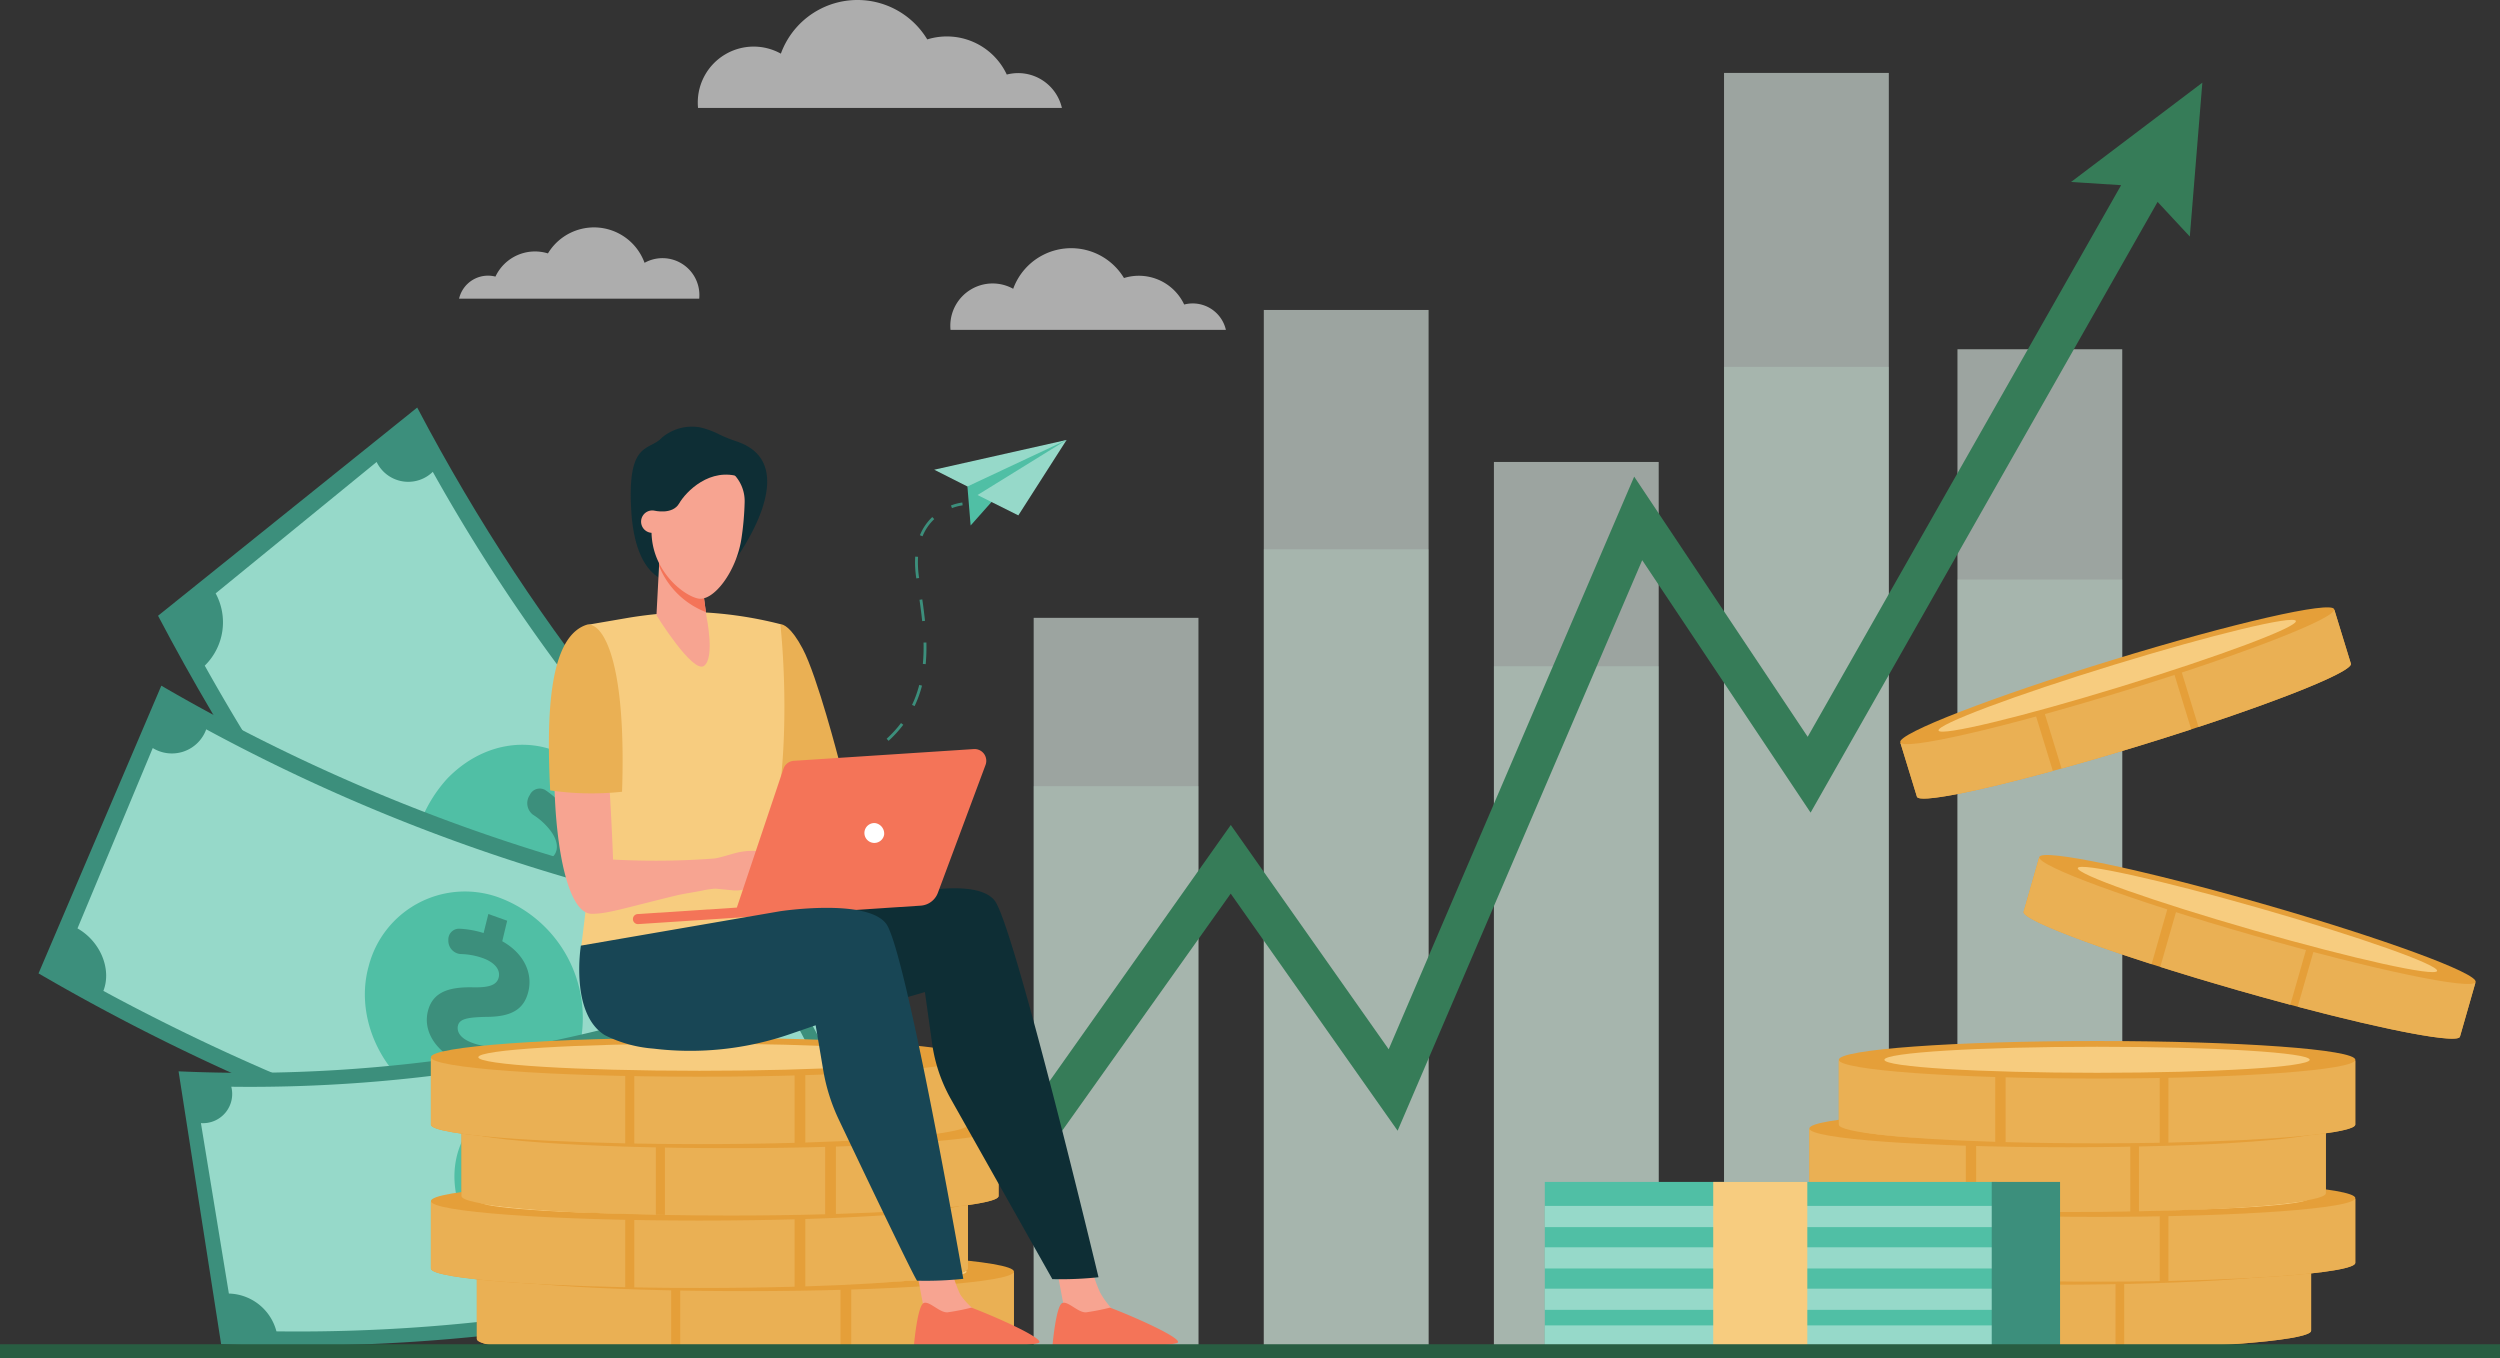 <svg xmlns="http://www.w3.org/2000/svg" width="276.653" height="150.333" viewBox="0 0 276.653 150.333">
  <rect x="0" y="0" width="276.653" height="150.333" fill="#333333" stroke="none"/>
  <g id="Grupo_1004457" data-name="Grupo 1004457" transform="translate(-673.565 -526.235)">
    <rect id="Rectángulo_311434" data-name="Rectángulo 311434" width="18.235" height="141.14" transform="translate(864.349 534.305)" fill="#e3f0e9" opacity="0.6"/>
    <rect id="Rectángulo_311435" data-name="Rectángulo 311435" width="18.234" height="98.089" transform="translate(838.884 577.356)" fill="#e3f0e9" opacity="0.6"/>
    <rect id="Rectángulo_311436" data-name="Rectángulo 311436" width="18.234" height="110.561" transform="translate(890.181 564.884)" fill="#e3f0e9" opacity="0.6"/>
    <rect id="Rectángulo_311437" data-name="Rectángulo 311437" width="18.235" height="114.909" transform="translate(813.419 560.536)" fill="#e3f0e9" opacity="0.6"/>
    <rect id="Rectángulo_311438" data-name="Rectángulo 311438" width="18.235" height="80.839" transform="translate(787.953 594.606)" fill="#e3f0e9" opacity="0.6"/>
    <g id="Grupo_1004424" data-name="Grupo 1004424" transform="translate(787.953 566.834)">
      <rect id="Rectángulo_311439" data-name="Rectángulo 311439" width="18.235" height="108.611" transform="translate(76.396 0)" fill="#bddccc" opacity="0.3" style="mix-blend-mode: multiply;isolation: isolate"/>
      <rect id="Rectángulo_311440" data-name="Rectángulo 311440" width="18.234" height="75.482" transform="translate(50.931 33.129)" fill="#bddccc" opacity="0.3" style="mix-blend-mode: multiply;isolation: isolate"/>
      <rect id="Rectángulo_311441" data-name="Rectángulo 311441" width="18.234" height="85.08" transform="translate(102.228 23.532)" fill="#bddccc" opacity="0.3" style="mix-blend-mode: multiply;isolation: isolate"/>
      <rect id="Rectángulo_311442" data-name="Rectángulo 311442" width="18.235" height="88.426" transform="translate(25.465 20.186)" fill="#bddccc" opacity="0.3" style="mix-blend-mode: multiply;isolation: isolate"/>
      <rect id="Rectángulo_311443" data-name="Rectángulo 311443" width="18.235" height="62.208" transform="translate(0 46.403)" fill="#bddccc" opacity="0.3" style="mix-blend-mode: multiply;isolation: isolate"/>
    </g>
    <path id="Trazado_673346" data-name="Trazado 673346" d="M1017.267,543.38l-14.53,10.989,5.542.353-34.685,61.045-19.2-28.792-27.167,63.368-17.474-24.82-21.78,30.787,1.371,5.51,20.4-28.7,18.471,26.236,27.067-63.136,18.633,27.936,38.4-67.583,3.565,3.834Z" transform="translate(-99.988 -7.996)" fill="#367c58"/>
    <g id="Grupo_1004426" data-name="Grupo 1004426" transform="translate(691.055 571.337)">
      <path id="Trazado_673347" data-name="Trazado 673347" d="M786.653,674.049c-20.851-16.6-38.37-38.08-51.635-63.3L706.339,633.79c15.338,29.156,35.594,53.987,59.7,73.185Z" transform="translate(-706.339 -610.752)" fill="#3c8f7c"/>
      <path id="Trazado_673348" data-name="Trazado 673348" d="M735.043,622.035l-17.814,14.539a6.72,6.72,0,0,1-1.206,8,227.806,227.806,0,0,0,50.057,61.361,4.564,4.564,0,0,1,6.82-1.115l13-20.444c-2-1.628-2.292-4.953-.684-7.366a200.032,200.032,0,0,1-43.958-53.885A3.888,3.888,0,0,1,735.043,622.035Z" transform="translate(-710.855 -616.014)" fill="#96d9c9"/>
      <g id="Grupo_1004425" data-name="Grupo 1004425" transform="translate(28.007 37.321)">
        <path id="Trazado_673349" data-name="Trazado 673349" d="M779,703.886c4.452-5.745,4.409-14.221.21-19.292s-11.405-5.3-16.382-.182a15.375,15.375,0,0,0-.71,19.866C766.846,709.977,774.557,709.622,779,703.886Z" transform="translate(-758.82 -680.687)" fill="#50bfa5"/>
        <path id="Trazado_673350" data-name="Trazado 673350" d="M783.076,691.8l-1.678,1.863a5.738,5.738,0,0,1-.388,6.644c-1.457,1.668-3.088,1.822-5.575.349-1.806-1.02-2.674-1.321-3.224-.725-.466.5-.62,1.417.367,2.664a6.8,6.8,0,0,0,1.546,1.447,1.673,1.673,0,0,1,.442,2.123h0a1.2,1.2,0,0,1-1.781.517,9.487,9.487,0,0,1-1.628-1.511l-1.453,1.6q-.76-.953-1.511-1.917l1.581-1.714c-1.279-2.469-1.025-4.923.459-6.48,1.637-1.721,3.531-1.192,5.7.17,1.505.939,2.378,1.088,3,.394.657-.733.443-1.849-.385-2.9a7.386,7.386,0,0,0-1.878-1.687,1.6,1.6,0,0,1-.383-2.122l.047-.081a1.206,1.206,0,0,1,1.7-.523,10.035,10.035,0,0,1,2.06,1.833l1.576-1.718Q782.372,690.916,783.076,691.8Z" transform="translate(-763.191 -684.906)" fill="#3c8f7c"/>
        <path id="Trazado_673351" data-name="Trazado 673351" d="M813.448,740.571q-7.127-6.1-13.725-12.922l-2.259,2.938q6.685,6.908,13.918,13.1Z" transform="translate(-776.841 -702.588)" fill="#50bfa5"/>
      </g>
    </g>
    <g id="Grupo_1004428" data-name="Grupo 1004428" transform="translate(677.827 602.113)">
      <path id="Trazado_673352" data-name="Trazado 673352" d="M770.842,694.249a202.678,202.678,0,0,1-75.7-25.826l-13.589,31.839a234.333,234.333,0,0,0,87.528,29.861Z" transform="translate(-681.551 -668.423)" fill="#3c8f7c"/>
      <path id="Trazado_673353" data-name="Trazado 673353" d="M697.961,679.543l-8.33,19.959c2.515,1.424,3.809,4.489,2.866,6.917a232.61,232.61,0,0,0,73.388,25.037,4.581,4.581,0,0,1,5.365-4.109q.633-11.184,1.267-22.368a5.129,5.129,0,0,1-4.194-5.522,204.282,204.282,0,0,1-64.445-21.986A4.038,4.038,0,0,1,697.961,679.543Z" transform="translate(-685.319 -672.642)" fill="#96d9c9"/>
      <g id="Grupo_1004427" data-name="Grupo 1004427" transform="translate(36.117 22.797)">
        <path id="Trazado_673354" data-name="Trazado 673354" d="M773.2,727.153a14.226,14.226,0,0,0-9.252-15.409,10.993,10.993,0,0,0-14.287,7.6c-1.811,6.4,2.212,13.82,9.1,16.1S772.156,733.806,773.2,727.153Z" transform="translate(-749.23 -711.142)" fill="#50bfa5"/>
        <path id="Trazado_673355" data-name="Trazado 673355" d="M770.964,716.507l-.544,2.272c2.359,1.314,3.353,3.46,2.913,5.457-.447,2.012-1.786,2.906-4.661,2.912-2.064.044-2.963.215-3.149.948-.157.62.156,1.417,1.621,1.941a7.135,7.135,0,0,0,2.048.418,1.547,1.547,0,0,1,1.422,1.476h0a1.182,1.182,0,0,1-1.291,1.252,9.907,9.907,0,0,1-2.15-.43l-.476,1.958q-1.125-.4-2.247-.807.267-1.053.532-2.106c-2.315-1.355-3.3-3.423-2.771-5.36.578-2.139,2.478-2.615,5.025-2.56,1.764.034,2.592-.261,2.794-1.106.211-.892-.52-1.677-1.754-2.123a7.73,7.73,0,0,0-2.453-.451,1.476,1.476,0,0,1-1.369-1.5v-.086a1.186,1.186,0,0,1,1.219-1.22,10.509,10.509,0,0,1,2.682.481q.263-1.054.526-2.109Q769.921,716.138,770.964,716.507Z" transform="translate(-755.219 -713.295)" fill="#3c8f7c"/>
      </g>
    </g>
    <path id="Trazado_673356" data-name="Trazado 673356" d="M816.085,616.37a16.091,16.091,0,0,1-1.864-.744,9.37,9.37,0,0,0-2.126-.8,5.137,5.137,0,0,0-4.312,1.146c-1.39,1.5-3.86.271-3.363,8.142.564,8.909,5.534,7.931,5.655,7.781s4.433-5.7,4.433-5.7,1.508,3.287,1.508,3.167S823.715,618.931,816.085,616.37Z" transform="translate(-60.994 -41.284)" fill="#0e2e35"/>
    <g id="Grupo_1004430" data-name="Grupo 1004430" transform="translate(693.323 633.82)">
      <path id="Trazado_673357" data-name="Trazado 673357" d="M777.6,727.837a165,165,0,0,1-67.008,10.969q2.357,15.106,4.712,30.212c27.365,1.034,53.651-3.269,77.476-12.682Z" transform="translate(-710.589 -727.837)" fill="#3c8f7c"/>
      <path id="Trazado_673358" data-name="Trazado 673358" d="M715.231,747.453q1.546,9.43,3.092,18.861a5.586,5.586,0,0,1,5.262,4.184,189.355,189.355,0,0,0,64.959-10.633,3.793,3.793,0,0,1,2.023-5.376l-9.343-17.839a4.7,4.7,0,0,1-5.59-2.56,166.289,166.289,0,0,1-57.044,9.338A3.232,3.232,0,0,1,715.231,747.453Z" transform="translate(-712.754 -730.753)" fill="#96d9c9"/>
      <g id="Grupo_1004429" data-name="Grupo 1004429" transform="translate(30.53 13.702)">
        <path id="Trazado_673359" data-name="Trazado 673359" d="M788.959,761.809c-2.294-5.589-8.419-9.072-13.813-8.147s-8.543,6.023-6.921,11.728a12.781,12.781,0,0,0,14.019,8.745C788.311,773.091,791.25,767.387,788.959,761.809Z" transform="translate(-767.798 -753.513)" fill="#50bfa5"/>
        <path id="Trazado_673360" data-name="Trazado 673360" d="M781.76,756.793l.647,1.982a4.771,4.771,0,0,1,4.627,3.033c.6,1.741.033,2.98-2.059,4.161-1.484.878-2.06,1.378-1.859,2.022.17.544.764,1.034,2.072.84a5.671,5.671,0,0,0,1.683-.514,1.39,1.39,0,0,1,1.714.561h0a1,1,0,0,1-.366,1.5,7.944,7.944,0,0,1-1.764.547l.552,1.71q-1,.153-2.008.3l-.58-1.849c-2.308-.1-3.971-1.3-4.478-3.017-.56-1.893.605-3.039,2.486-4.038,1.3-.7,1.769-1.263,1.527-2-.255-.777-1.148-1.085-2.252-.926a6.128,6.128,0,0,0-1.994.654,1.331,1.331,0,0,1-1.687-.6l-.039-.067a1,1,0,0,1,.329-1.444,8.323,8.323,0,0,1,2.175-.724q-.292-.925-.585-1.848Q780.832,756.934,781.76,756.793Z" transform="translate(-772.469 -755.043)" fill="#3c8f7c"/>
        <path id="Trazado_673361" data-name="Trazado 673361" d="M827.063,758.362q-7.352,2.605-15,4.533l1.18,2.846q7.749-1.953,15.21-4.6Z" transform="translate(-788.442 -755.775)" fill="#50bfa5"/>
      </g>
    </g>
    <g id="Grupo_1004432" data-name="Grupo 1004432" transform="translate(726.333 664.794)">
      <path id="Trazado_673362" data-name="Trazado 673362" d="M772.447,790.074v7.377c0,1.193,13.305,2.16,29.718,2.16s29.717-.967,29.717-2.16v-7.377Z" transform="translate(-772.447 -787.836)" fill="#e59f39"/>
      <g id="Grupo_1004431" data-name="Grupo 1004431" transform="translate(0 2.238)">
        <path id="Trazado_673363" data-name="Trazado 673363" d="M793.954,799.528v-9.454H772.447v7.377C772.447,798.437,781.535,799.268,793.954,799.528Z" transform="translate(-772.447 -790.074)" fill="#eab054"/>
        <path id="Trazado_673364" data-name="Trazado 673364" d="M814.623,799.547c2.309.042,4.724.064,7.211.064,3.705,0,7.252-.049,10.523-.139v-9.4H814.623Z" transform="translate(-792.116 -790.074)" fill="#eab054"/>
        <path id="Trazado_673365" data-name="Trazado 673365" d="M850.086,799.437c10.588-.331,18-1.1,18-1.986v-7.377h-18Z" transform="translate(-808.654 -790.074)" fill="#eab054"/>
      </g>
      <ellipse id="Elipse_7879" data-name="Elipse 7879" cx="29.718" cy="2.159" rx="29.718" ry="2.159" transform="translate(0)" fill="#e59f39"/>
      <path id="Trazado_673366" data-name="Trazado 673366" d="M831.221,788.619c0,.827-10.956,1.5-24.472,1.5s-24.472-.67-24.472-1.5,10.957-1.5,24.472-1.5S831.221,787.792,831.221,788.619Z" transform="translate(-777.031 -786.459)" fill="#f7cc7f"/>
    </g>
    <g id="Grupo_1004434" data-name="Grupo 1004434" transform="translate(721.249 656.988)">
      <path id="Trazado_673367" data-name="Trazado 673367" d="M762.92,775.445v7.378c0,1.192,13.3,2.159,29.717,2.159s29.718-.967,29.718-2.159v-7.378Z" transform="translate(-762.92 -773.207)" fill="#e59f39"/>
      <g id="Grupo_1004433" data-name="Grupo 1004433" transform="translate(0 2.238)">
        <path id="Trazado_673368" data-name="Trazado 673368" d="M784.426,784.9v-9.454H762.92v7.378C762.92,783.808,772.007,784.64,784.426,784.9Z" transform="translate(-762.92 -775.445)" fill="#eab054"/>
        <path id="Trazado_673369" data-name="Trazado 673369" d="M805.1,784.918c2.308.042,4.723.064,7.21.064,3.706,0,7.252-.049,10.523-.139v-9.4H805.1Z" transform="translate(-782.589 -775.445)" fill="#eab054"/>
        <path id="Trazado_673370" data-name="Trazado 673370" d="M840.559,784.808c10.588-.33,18-1.1,18-1.985v-7.378h-18Z" transform="translate(-799.127 -775.445)" fill="#eab054"/>
      </g>
      <ellipse id="Elipse_7880" data-name="Elipse 7880" cx="29.718" cy="2.159" rx="29.718" ry="2.159" fill="#e59f39"/>
      <path id="Trazado_673371" data-name="Trazado 673371" d="M821.694,773.99c0,.827-10.956,1.5-24.472,1.5s-24.471-.67-24.471-1.5,10.956-1.5,24.471-1.5S821.694,773.163,821.694,773.99Z" transform="translate(-767.504 -771.831)" fill="#f7cc7f"/>
    </g>
    <g id="Grupo_1004436" data-name="Grupo 1004436" transform="translate(724.637 648.974)">
      <path id="Trazado_673372" data-name="Trazado 673372" d="M769.268,760.428v7.377c0,1.193,13.3,2.159,29.717,2.159S828.7,769,828.7,767.805v-7.377Z" transform="translate(-769.268 -758.19)" fill="#e59f39"/>
      <g id="Grupo_1004435" data-name="Grupo 1004435" transform="translate(0 2.238)">
        <path id="Trazado_673373" data-name="Trazado 673373" d="M790.774,769.881v-9.453H769.268v7.377C769.268,768.791,778.355,769.622,790.774,769.881Z" transform="translate(-769.268 -760.428)" fill="#eab054"/>
        <path id="Trazado_673374" data-name="Trazado 673374" d="M811.443,769.9c2.308.042,4.724.063,7.211.063,3.706,0,7.252-.049,10.523-.139v-9.4H811.443Z" transform="translate(-788.936 -760.428)" fill="#eab054"/>
        <path id="Trazado_673375" data-name="Trazado 673375" d="M846.906,769.79c10.588-.33,18-1.1,18-1.985v-7.377h-18Z" transform="translate(-805.475 -760.428)" fill="#eab054"/>
      </g>
      <ellipse id="Elipse_7881" data-name="Elipse 7881" cx="29.718" cy="2.159" rx="29.718" ry="2.159" transform="translate(0 0)" fill="#e59f39"/>
      <path id="Trazado_673376" data-name="Trazado 673376" d="M828.042,758.972c0,.827-10.956,1.5-24.472,1.5s-24.472-.67-24.472-1.5,10.956-1.5,24.472-1.5S828.042,758.145,828.042,758.972Z" transform="translate(-773.852 -756.813)" fill="#f7cc7f"/>
    </g>
    <g id="Grupo_1004438" data-name="Grupo 1004438" transform="translate(721.249 641.069)">
      <path id="Trazado_673377" data-name="Trazado 673377" d="M762.92,745.616v7.377c0,1.193,13.3,2.16,29.717,2.16s29.718-.967,29.718-2.16v-7.377Z" transform="translate(-762.92 -743.378)" fill="#e59f39"/>
      <g id="Grupo_1004437" data-name="Grupo 1004437" transform="translate(0 2.238)">
        <path id="Trazado_673378" data-name="Trazado 673378" d="M784.426,755.069v-9.453H762.92v7.377C762.92,753.979,772.007,754.81,784.426,755.069Z" transform="translate(-762.92 -745.616)" fill="#eab054"/>
        <path id="Trazado_673379" data-name="Trazado 673379" d="M805.1,755.089c2.308.042,4.723.064,7.21.064,3.706,0,7.252-.05,10.523-.14v-9.4H805.1Z" transform="translate(-782.589 -745.616)" fill="#eab054"/>
        <path id="Trazado_673380" data-name="Trazado 673380" d="M840.559,754.978c10.588-.33,18-1.095,18-1.985v-7.377h-18Z" transform="translate(-799.127 -745.616)" fill="#eab054"/>
      </g>
      <ellipse id="Elipse_7882" data-name="Elipse 7882" cx="29.718" cy="2.159" rx="29.718" ry="2.159" fill="#e59f39"/>
      <path id="Trazado_673381" data-name="Trazado 673381" d="M821.694,744.16c0,.827-10.956,1.5-24.472,1.5s-24.471-.671-24.471-1.5,10.956-1.5,24.471-1.5S821.694,743.333,821.694,744.16Z" transform="translate(-767.504 -742.001)" fill="#f7cc7f"/>
    </g>
    <g id="Grupo_1004440" data-name="Grupo 1004440" transform="translate(872.16 664.25)">
      <path id="Trazado_673382" data-name="Trazado 673382" d="M1102.867,788.893v7.094c0,1.147-12.795,2.077-28.578,2.077s-28.578-.93-28.578-2.077v-7.094Z" transform="translate(-1045.711 -786.741)" fill="#e59f39"/>
      <g id="Grupo_1004439" data-name="Grupo 1004439" transform="translate(0 2.152)">
        <path id="Trazado_673383" data-name="Trazado 673383" d="M1114.06,797.984v-9.091h20.681v7.094C1134.741,796.935,1126,797.735,1114.06,797.984Z" transform="translate(-1077.586 -788.893)" fill="#eab054"/>
        <path id="Trazado_673384" data-name="Trazado 673384" d="M1097.353,798c-2.22.04-4.543.062-6.934.062-3.563,0-6.974-.047-10.12-.134v-9.037h17.054Z" transform="translate(-1061.841 -788.893)" fill="#eab054"/>
        <path id="Trazado_673385" data-name="Trazado 673385" d="M1063.024,797.9c-10.182-.318-17.313-1.053-17.313-1.909v-7.094h17.313Z" transform="translate(-1045.711 -788.893)" fill="#eab054"/>
      </g>
      <ellipse id="Elipse_7883" data-name="Elipse 7883" cx="28.578" cy="2.077" rx="28.578" ry="2.077" transform="translate(0 0)" fill="#e59f39"/>
      <path id="Trazado_673386" data-name="Trazado 673386" d="M1055.164,787.494c0,.8,10.536,1.44,23.533,1.44s23.533-.645,23.533-1.44-10.536-1.44-23.533-1.44S1055.164,786.7,1055.164,787.494Z" transform="translate(-1050.119 -785.417)" fill="#f7cc7f"/>
    </g>
    <g id="Grupo_1004442" data-name="Grupo 1004442" transform="translate(877.049 656.742)">
      <path id="Trazado_673387" data-name="Trazado 673387" d="M1112.029,774.825v7.094c0,1.147-12.8,2.077-28.578,2.077s-28.578-.93-28.578-2.077v-7.094Z" transform="translate(-1054.873 -772.673)" fill="#e59f39"/>
      <g id="Grupo_1004441" data-name="Grupo 1004441" transform="translate(0 2.152)">
        <path id="Trazado_673388" data-name="Trazado 673388" d="M1123.223,783.916v-9.091H1143.9v7.094C1143.9,782.867,1135.166,783.667,1123.223,783.916Z" transform="translate(-1086.748 -774.825)" fill="#eab054"/>
        <path id="Trazado_673389" data-name="Trazado 673389" d="M1106.515,783.934c-2.22.041-4.543.062-6.934.062-3.563,0-6.974-.047-10.12-.134v-9.037h17.054Z" transform="translate(-1071.003 -774.825)" fill="#eab054"/>
        <path id="Trazado_673390" data-name="Trazado 673390" d="M1072.186,783.829c-10.182-.318-17.313-1.053-17.313-1.909v-7.094h17.313Z" transform="translate(-1054.873 -774.825)" fill="#eab054"/>
      </g>
      <ellipse id="Elipse_7884" data-name="Elipse 7884" cx="28.578" cy="2.077" rx="28.578" ry="2.077" transform="translate(0 0)" fill="#e59f39"/>
      <ellipse id="Elipse_7885" data-name="Elipse 7885" cx="23.533" cy="1.44" rx="23.533" ry="1.44" transform="translate(5.045 0.637)" fill="#f7cc7f"/>
    </g>
    <g id="Grupo_1004444" data-name="Grupo 1004444" transform="translate(873.791 649.036)">
      <path id="Trazado_673391" data-name="Trazado 673391" d="M1105.924,760.383v7.094c0,1.147-12.795,2.077-28.578,2.077s-28.578-.93-28.578-2.077v-7.094Z" transform="translate(-1048.768 -758.231)" fill="#e59f39"/>
      <g id="Grupo_1004443" data-name="Grupo 1004443" transform="translate(0 2.152)">
        <path id="Trazado_673392" data-name="Trazado 673392" d="M1117.118,769.474v-9.091H1137.8v7.094C1137.8,768.425,1129.061,769.225,1117.118,769.474Z" transform="translate(-1080.643 -760.383)" fill="#eab054"/>
        <path id="Trazado_673393" data-name="Trazado 673393" d="M1100.411,769.492c-2.22.041-4.542.062-6.934.062-3.564,0-6.974-.048-10.12-.134v-9.037h17.054Z" transform="translate(-1064.899 -760.383)" fill="#eab054"/>
        <path id="Trazado_673394" data-name="Trazado 673394" d="M1066.081,769.387c-10.182-.318-17.313-1.053-17.313-1.909v-7.094h17.313Z" transform="translate(-1048.768 -760.383)" fill="#eab054"/>
      </g>
      <ellipse id="Elipse_7886" data-name="Elipse 7886" cx="28.578" cy="2.077" rx="28.578" ry="2.077" transform="translate(0)" fill="#e59f39"/>
      <ellipse id="Elipse_7887" data-name="Elipse 7887" cx="23.533" cy="1.44" rx="23.533" ry="1.44" transform="translate(5.045 0.637)" fill="#f7cc7f"/>
    </g>
    <g id="Grupo_1004446" data-name="Grupo 1004446" transform="translate(877.049 641.434)">
      <path id="Trazado_673395" data-name="Trazado 673395" d="M1112.029,746.139v7.094c0,1.147-12.8,2.077-28.578,2.077s-28.578-.93-28.578-2.077v-7.094Z" transform="translate(-1054.873 -743.987)" fill="#e59f39"/>
      <g id="Grupo_1004445" data-name="Grupo 1004445" transform="translate(0 2.152)">
        <path id="Trazado_673396" data-name="Trazado 673396" d="M1123.223,755.23v-9.091H1143.9v7.094C1143.9,754.181,1135.166,754.981,1123.223,755.23Z" transform="translate(-1086.748 -746.139)" fill="#eab054"/>
        <path id="Trazado_673397" data-name="Trazado 673397" d="M1106.515,755.248c-2.22.041-4.543.062-6.934.062-3.563,0-6.974-.048-10.12-.134v-9.037h17.054Z" transform="translate(-1071.003 -746.139)" fill="#eab054"/>
        <path id="Trazado_673398" data-name="Trazado 673398" d="M1072.186,755.143c-10.182-.318-17.313-1.053-17.313-1.909v-7.094h17.313Z" transform="translate(-1054.873 -746.139)" fill="#eab054"/>
      </g>
      <ellipse id="Elipse_7888" data-name="Elipse 7888" cx="28.578" cy="2.077" rx="28.578" ry="2.077" fill="#e59f39"/>
      <ellipse id="Elipse_7889" data-name="Elipse 7889" cx="23.533" cy="1.44" rx="23.533" ry="1.44" transform="translate(5.045 0.637)" fill="#f7cc7f"/>
    </g>
    <g id="Grupo_1004448" data-name="Grupo 1004448" transform="translate(897.495 620.85)">
      <path id="Trazado_673399" data-name="Trazado 673399" d="M1143.194,717.9l-1.717,5.993c-.277.969-11.312-1.342-24.645-5.161s-23.918-7.7-23.64-8.67l1.717-5.993Z" transform="translate(-1093.187 -703.783)" fill="#e59f39"/>
      <g id="Grupo_1004447" data-name="Grupo 1004447" transform="translate(0 0.284)">
        <path id="Trazado_673400" data-name="Trazado 673400" d="M1150.033,728.286l2.2-7.68,17.472,5-1.717,5.993C1167.758,732.4,1160.182,730.966,1150.033,728.286Z" transform="translate(-1119.697 -711.78)" fill="#eab054"/>
        <path id="Trazado_673401" data-name="Trazado 673401" d="M1135.925,724.259c-1.885-.5-3.852-1.048-5.872-1.626-3.01-.862-5.88-1.727-8.517-2.562l2.187-7.634,14.407,4.127Z" transform="translate(-1106.408 -707.97)" fill="#eab054"/>
        <path id="Trazado_673402" data-name="Trazado 673402" d="M1107.356,715.863c-8.525-2.732-14.371-5.079-14.164-5.8l1.717-5.993,14.626,4.19Z" transform="translate(-1093.187 -704.067)" fill="#eab054"/>
      </g>
      <path id="Trazado_673403" data-name="Trazado 673403" d="M1096.443,703.755c-.278.969,10.306,4.85,23.64,8.67s24.368,6.129,24.645,5.161-10.307-4.85-23.64-8.67S1096.721,702.786,1096.443,703.755Z" transform="translate(-1094.703 -703.534)" fill="#e59f39"/>
      <path id="Trazado_673404" data-name="Trazado 673404" d="M1104.431,706.122c-.193.672,8.552,3.766,19.533,6.911s20.036,5.15,20.229,4.478-8.553-3.765-19.533-6.911S1104.623,705.451,1104.431,706.122Z" transform="translate(-1098.429 -704.68)" fill="#f7cc7f"/>
    </g>
    <g id="Grupo_1004450" data-name="Grupo 1004450" transform="translate(883.843 593.447)">
      <path id="Trazado_673405" data-name="Trazado 673405" d="M1115.67,652.687l1.828,5.96c.3.964-10.215,5.041-23.475,9.108s-24.25,6.582-24.545,5.619l-1.828-5.96Z" transform="translate(-1067.626 -652.418)" fill="#e59f39"/>
      <g id="Grupo_1004449" data-name="Grupo 1004449" transform="translate(0.025 0.269)">
        <path id="Trazado_673406" data-name="Trazado 673406" d="M1127.417,665.653l-2.342-7.638,17.375-5.328,1.828,5.96C1144.522,659.444,1137.386,662.367,1127.417,665.653Z" transform="translate(-1094.431 -652.687)" fill="#eab054"/>
        <path id="Trazado_673407" data-name="Trazado 673407" d="M1113.385,670.791c-1.855.606-3.8,1.222-5.81,1.838-2.994.918-5.872,1.757-8.537,2.5l-2.329-7.593,14.328-4.394Z" transform="translate(-1081.203 -657.56)" fill="#eab054"/>
        <path id="Trazado_673408" data-name="Trazado 673408" d="M1084.516,679.488c-8.636,2.357-14.817,3.577-15.038,2.857l-1.828-5.96,14.546-4.461Z" transform="translate(-1067.651 -661.658)" fill="#eab054"/>
      </g>
      <path id="Trazado_673409" data-name="Trazado 673409" d="M1067.61,667.115c.3.964,11.285-1.552,24.545-5.618s23.77-8.144,23.475-9.108-11.285,1.552-24.545,5.619S1067.314,666.151,1067.61,667.115Z" transform="translate(-1067.604 -652.183)" fill="#e59f39"/>
      <path id="Trazado_673410" data-name="Trazado 673410" d="M1075.554,667.025c.2.668,9.223-1.5,20.143-4.854s19.605-6.6,19.4-7.273-9.223,1.5-20.143,4.854S1075.349,666.358,1075.554,667.025Z" transform="translate(-1071.31 -653.393)" fill="#f7cc7f"/>
    </g>
    <path id="Trazado_673411" data-name="Trazado 673411" d="M864.014,790.883s.706,3.748.707,3.756c.039.488.025,1.723.131,2.15.4,1.6,7.138-2.292,5.37-2.606a7.333,7.333,0,0,1-1.586-1.7,14.886,14.886,0,0,1-.887-2.476Z" transform="translate(-88.816 -123.01)" fill="#f7a491"/>
    <path id="Trazado_673412" data-name="Trazado 673412" d="M869.457,796.921a26.457,26.457,0,0,1-2.626.519c-.886.088-2.023-1.288-2.658-1.027-.7.287-1.08,4.652-1.08,4.652s11.12.506,13.748-.22C877.883,800.558,872.917,798.247,869.457,796.921Z" transform="translate(-88.387 -125.983)" fill="#f47458"/>
    <path id="Trazado_673413" data-name="Trazado 673413" d="M893.07,790.563s.706,3.748.707,3.756c.039.488.025,1.723.13,2.15.4,1.6,7.014-2.036,5.245-2.35a9.994,9.994,0,0,1-1.462-1.956,14.9,14.9,0,0,1-.887-2.476Z" transform="translate(-102.367 -122.861)" fill="#f7a491"/>
    <path id="Trazado_673414" data-name="Trazado 673414" d="M898.193,796.921a26.449,26.449,0,0,1-2.626.519c-.886.088-2.023-1.288-2.658-1.027-.7.287-1.08,4.652-1.08,4.652s11.12.506,13.748-.22C906.619,800.558,901.653,798.247,898.193,796.921Z" transform="translate(-101.788 -125.983)" fill="#f47458"/>
    <path id="Trazado_673415" data-name="Trazado 673415" d="M820.505,716.082l20.23-4.693s9.073-2.4,11.263.417,11.489,41.673,11.489,41.673a39.362,39.362,0,0,1-5.11.209l-11.229-19.93a17.392,17.392,0,0,1-2.072-6.13l-.8-5.707-8.238,2.4s-9.489,2.085-13.348-.313S820.505,716.082,820.505,716.082Z" transform="translate(-68.359 -85.903)" fill="#0e2e35"/>
    <path id="Trazado_673416" data-name="Trazado 673416" d="M832.7,655.658c.32.013,1.2.305,2.476,2.717,1.635,3.08,4.025,12.383,4.025,12.383l-7.133,2.647-.916-1.942-1.51-14.949S832.615,655.654,832.7,655.658Z" transform="translate(-72.788 -60.357)" fill="#eab054"/>
    <path id="Trazado_673417" data-name="Trazado 673417" d="M806.651,653.145a43.708,43.708,0,0,1,9.43,1.342s1.721,14.741-1.549,25.942c-.732,2.507.605,10.394.605,10.394L794,690.546s2.5-19.067,1.56-22.146-.965-13.813-.965-13.813.145-.022,4.749-.815A48.057,48.057,0,0,1,806.651,653.145Z" transform="translate(-56.165 -59.185)" fill="#f7cc7f"/>
    <path id="Trazado_673418" data-name="Trazado 673418" d="M791.8,658.9c1.977-.739,2.944,17.008,3.21,24.312a86.417,86.417,0,0,0,11.119-.111c.714-.054,2.361-.655,3.072-.748a7.114,7.114,0,0,1,1.746-.082,32.968,32.968,0,0,1,4.092,1.835c.387.4,1.433,1.424,1.257,1.866s-2.012-1.229-2.012-1.229l-.9-.5c1.117,1.087,3.247,2.519,2.94,3.041s-2.221-.945-3.59-1.935c1.175,1.057,2.634,2.949,2.3,3.245-.3.265-1.962-1.926-3.736-2.557-.657-.234-1.313.414-1.83.492a3.718,3.718,0,0,1-1.339.074l-1.782-.172a9.286,9.286,0,0,0-1.47.214c-.767.163-2.026.334-3,.572-5.625,1.37-7.5,2.006-9.224,2C787.434,689.214,787.131,660.643,791.8,658.9Z" transform="translate(-53.603 -61.857)" fill="#f7a491"/>
    <path id="Trazado_673419" data-name="Trazado 673419" d="M787.529,674.108c-.37-7.482-.316-16.7,3.892-18.278,1.661-.621,4.588,3.112,4.062,18.43A31.74,31.74,0,0,1,787.529,674.108Z" transform="translate(-53.081 -60.407)" fill="#eab054"/>
    <path id="Trazado_673420" data-name="Trazado 673420" d="M842.533,681.566l-19.915,1.3a1.3,1.3,0,0,0-1.149.885l-5.155,15.356-10.979.717a.556.556,0,0,0-.52.592h0a.557.557,0,0,0,.592.519l31.247-2.041a2.186,2.186,0,0,0,1.906-1.418l5.276-14.158A1.3,1.3,0,0,0,842.533,681.566Z" transform="translate(-61.209 -72.438)" fill="#f47458"/>
    <path id="Trazado_673421" data-name="Trazado 673421" d="M855,698.209a1.1,1.1,0,1,1-1.015-1.3A1.174,1.174,0,0,1,855,698.209Z" transform="translate(-83.597 -79.592)" fill="#fff"/>
    <path id="Trazado_673422" data-name="Trazado 673422" d="M793.862,718.674l22.046-3.806s9.531-1.452,11.721,1.364,8.551,39.313,8.551,39.313a39.374,39.374,0,0,1-5.11.209c-.242-.162-6.05-12.329-8.658-17.812a20.844,20.844,0,0,1-1.731-5.486l-.838-4.967-2.774.955a33.866,33.866,0,0,1-15.186,1.626,14.294,14.294,0,0,1-5.382-1.495C792.643,726.176,793.862,718.674,793.862,718.674Z" transform="translate(-56.016 -87.795)" fill="#184655"/>
    <path id="Trazado_673423" data-name="Trazado 673423" d="M814.8,643.724l.43,3.183s.961,4.586-.276,5.47-5.259-5.6-5.259-5.6l.425-8.067Z" transform="translate(-63.486 -52.453)" fill="#f7a491"/>
    <path id="Trazado_673424" data-name="Trazado 673424" d="M810.238,641.324a9.149,9.149,0,0,0,5.181,5.1l-.364-2.7-4.68-5.014Z" transform="translate(-63.738 -52.453)" fill="#f47458"/>
    <path id="Trazado_673425" data-name="Trazado 673425" d="M814.07,622.214a4.254,4.254,0,0,1,4.905,4.293,32.119,32.119,0,0,1-.359,4.083c-.57,3.675-3.086,6.911-4.749,6.622s-5.849-3.459-5.112-8.688C809.21,625.294,811.32,622.656,814.07,622.214Z" transform="translate(-63.006 -44.735)" fill="#f7a491"/>
    <path id="Trazado_673426" data-name="Trazado 673426" d="M808.878,633.78a1.239,1.239,0,1,1-.942-1.671A1.37,1.37,0,0,1,808.878,633.78Z" transform="translate(-61.975 -49.368)" fill="#f7a491"/>
    <path id="Trazado_673427" data-name="Trazado 673427" d="M808.673,626.41s2.011.5,2.757-.791,3.415-4.071,6.808-2.918-2.986-2.8-3.257-2.8-3.528-.023-3.528-.023-2.51,2.058-2.6,2.285-.814,2.692-.814,2.692Z" transform="translate(-62.712 -43.669)" fill="#0e2e35"/>
    <g id="Grupo_1004452" data-name="Grupo 1004452" transform="translate(844.515 657.028)">
      <rect id="Rectángulo_311444" data-name="Rectángulo 311444" width="50.065" height="18.221" transform="translate(50.065 18.221) rotate(180)" fill="#50bfa5"/>
      <g id="Grupo_1004451" data-name="Grupo 1004451" transform="translate(0)">
        <rect id="Rectángulo_311445" data-name="Rectángulo 311445" width="50.065" height="2.344" transform="translate(50.065 5) rotate(180)" fill="#96d9c9"/>
        <rect id="Rectángulo_311446" data-name="Rectángulo 311446" width="50.065" height="2.344" transform="translate(50.065 9.578) rotate(180)" fill="#96d9c9"/>
        <rect id="Rectángulo_311447" data-name="Rectángulo 311447" width="50.065" height="2.344" transform="translate(50.065 14.157) rotate(180)" fill="#96d9c9"/>
        <rect id="Rectángulo_311448" data-name="Rectángulo 311448" width="50.065" height="2.344" transform="translate(50.065 18.221) rotate(180)" fill="#96d9c9"/>
        <rect id="Rectángulo_311449" data-name="Rectángulo 311449" width="10.412" height="18.221" transform="translate(29.05 18.221) rotate(180)" fill="#f7cc7f"/>
      </g>
      <rect id="Rectángulo_311450" data-name="Rectángulo 311450" width="7.561" height="18.221" transform="translate(57.018 18.221) rotate(180)" fill="#3c8f7c"/>
    </g>
    <rect id="Rectángulo_311451" data-name="Rectángulo 311451" width="276.653" height="1.579" transform="translate(673.565 674.99)" fill="#285d42"/>
    <path id="Trazado_673428" data-name="Trazado 673428" d="M858.555,538.18a4.973,4.973,0,0,0-6.1-3.694,7.321,7.321,0,0,0-8.8-3.889,9.019,9.019,0,0,0-16.2,1.576,6.186,6.186,0,0,0-9.195,5.406c0,.2.011.4.029.6Z" transform="translate(-67.478)" fill="#fff" opacity="0.6"/>
    <path id="Trazado_673429" data-name="Trazado 673429" d="M901.124,586.733a3.764,3.764,0,0,0-4.615-2.8A5.542,5.542,0,0,0,889.847,581a6.825,6.825,0,0,0-12.26,1.193,4.682,4.682,0,0,0-6.958,4.091c0,.153.008.3.022.454Z" transform="translate(-91.901 -23.998)" fill="#fff" opacity="0.6"/>
    <path id="Trazado_673430" data-name="Trazado 673430" d="M768.764,581.276a3.285,3.285,0,0,1,4.024-2.438,4.833,4.833,0,0,1,5.809-2.566,5.952,5.952,0,0,1,10.691,1.04,4.083,4.083,0,0,1,6.068,3.568c0,.133-.007.266-.019.4Z" transform="translate(-44.396 -21.993)" fill="#fff" opacity="0.6"/>
    <g id="Grupo_1004453" data-name="Grupo 1004453" transform="translate(776.946 574.92)">
      <path id="Trazado_673431" data-name="Trazado 673431" d="M874.178,622.616l.355,4.317,2.508-2.824,8.111-6.643-6.917,2.179s-3.405,1.654-3.562,1.873A8.963,8.963,0,0,0,874.178,622.616Z" transform="translate(-870.503 -617.466)" fill="#50bfa5"/>
      <path id="Trazado_673432" data-name="Trazado 673432" d="M867.291,620.76l14.649-3.294-10.973,5.15Z" transform="translate(-867.291 -617.466)" fill="#96d9c9"/>
      <path id="Trazado_673433" data-name="Trazado 673433" d="M880.789,625.813l-4.515-2.253,9.855-6.094Z" transform="translate(-871.48 -617.466)" fill="#96d9c9"/>
    </g>
    <g id="Grupo_1004456" data-name="Grupo 1004456" transform="translate(771.683 581.843)">
      <g id="Grupo_1004454" data-name="Grupo 1004454" transform="translate(7.118)">
        <path id="Trazado_673434" data-name="Trazado 673434" d="M870.876,631.063a5.364,5.364,0,0,1,1.179-.31l-.033-.314a5.585,5.585,0,0,0-1.258.328Z" transform="translate(-870.765 -630.439)" fill="#3c8f7c"/>
      </g>
      <g id="Grupo_1004455" data-name="Grupo 1004455" transform="translate(0 1.606)">
        <path id="Trazado_673435" data-name="Trazado 673435" d="M857.427,657.985a12.836,12.836,0,0,0,1.588-1.737l.252.19a13.121,13.121,0,0,1-1.628,1.78Zm2.808-3.745c.155-.325.3-.664.423-1.006.142-.388.269-.794.376-1.206l.305.079c-.109.422-.239.838-.385,1.236-.13.352-.276.7-.434,1.033Zm1.274-6.9.316-.007a20.427,20.427,0,0,1-.078,2.4l-.314-.03A19.881,19.881,0,0,0,861.509,647.337Zm-.449-4.731.312-.045c.132.924.227,1.678.3,2.375l-.314.032C861.286,644.276,861.192,643.525,861.061,642.606Zm-.353-2.377a11.643,11.643,0,0,1-.12-2.4l.315.02a11.3,11.3,0,0,0,.116,2.329l0,.018-.313.043Zm.4-4.767a5.735,5.735,0,0,1,1.37-2.013l.217.229a5.407,5.407,0,0,0-1.295,1.9Z" transform="translate(-857.427 -633.449)" fill="#3c8f7c"/>
      </g>
    </g>
  </g>
</svg>
